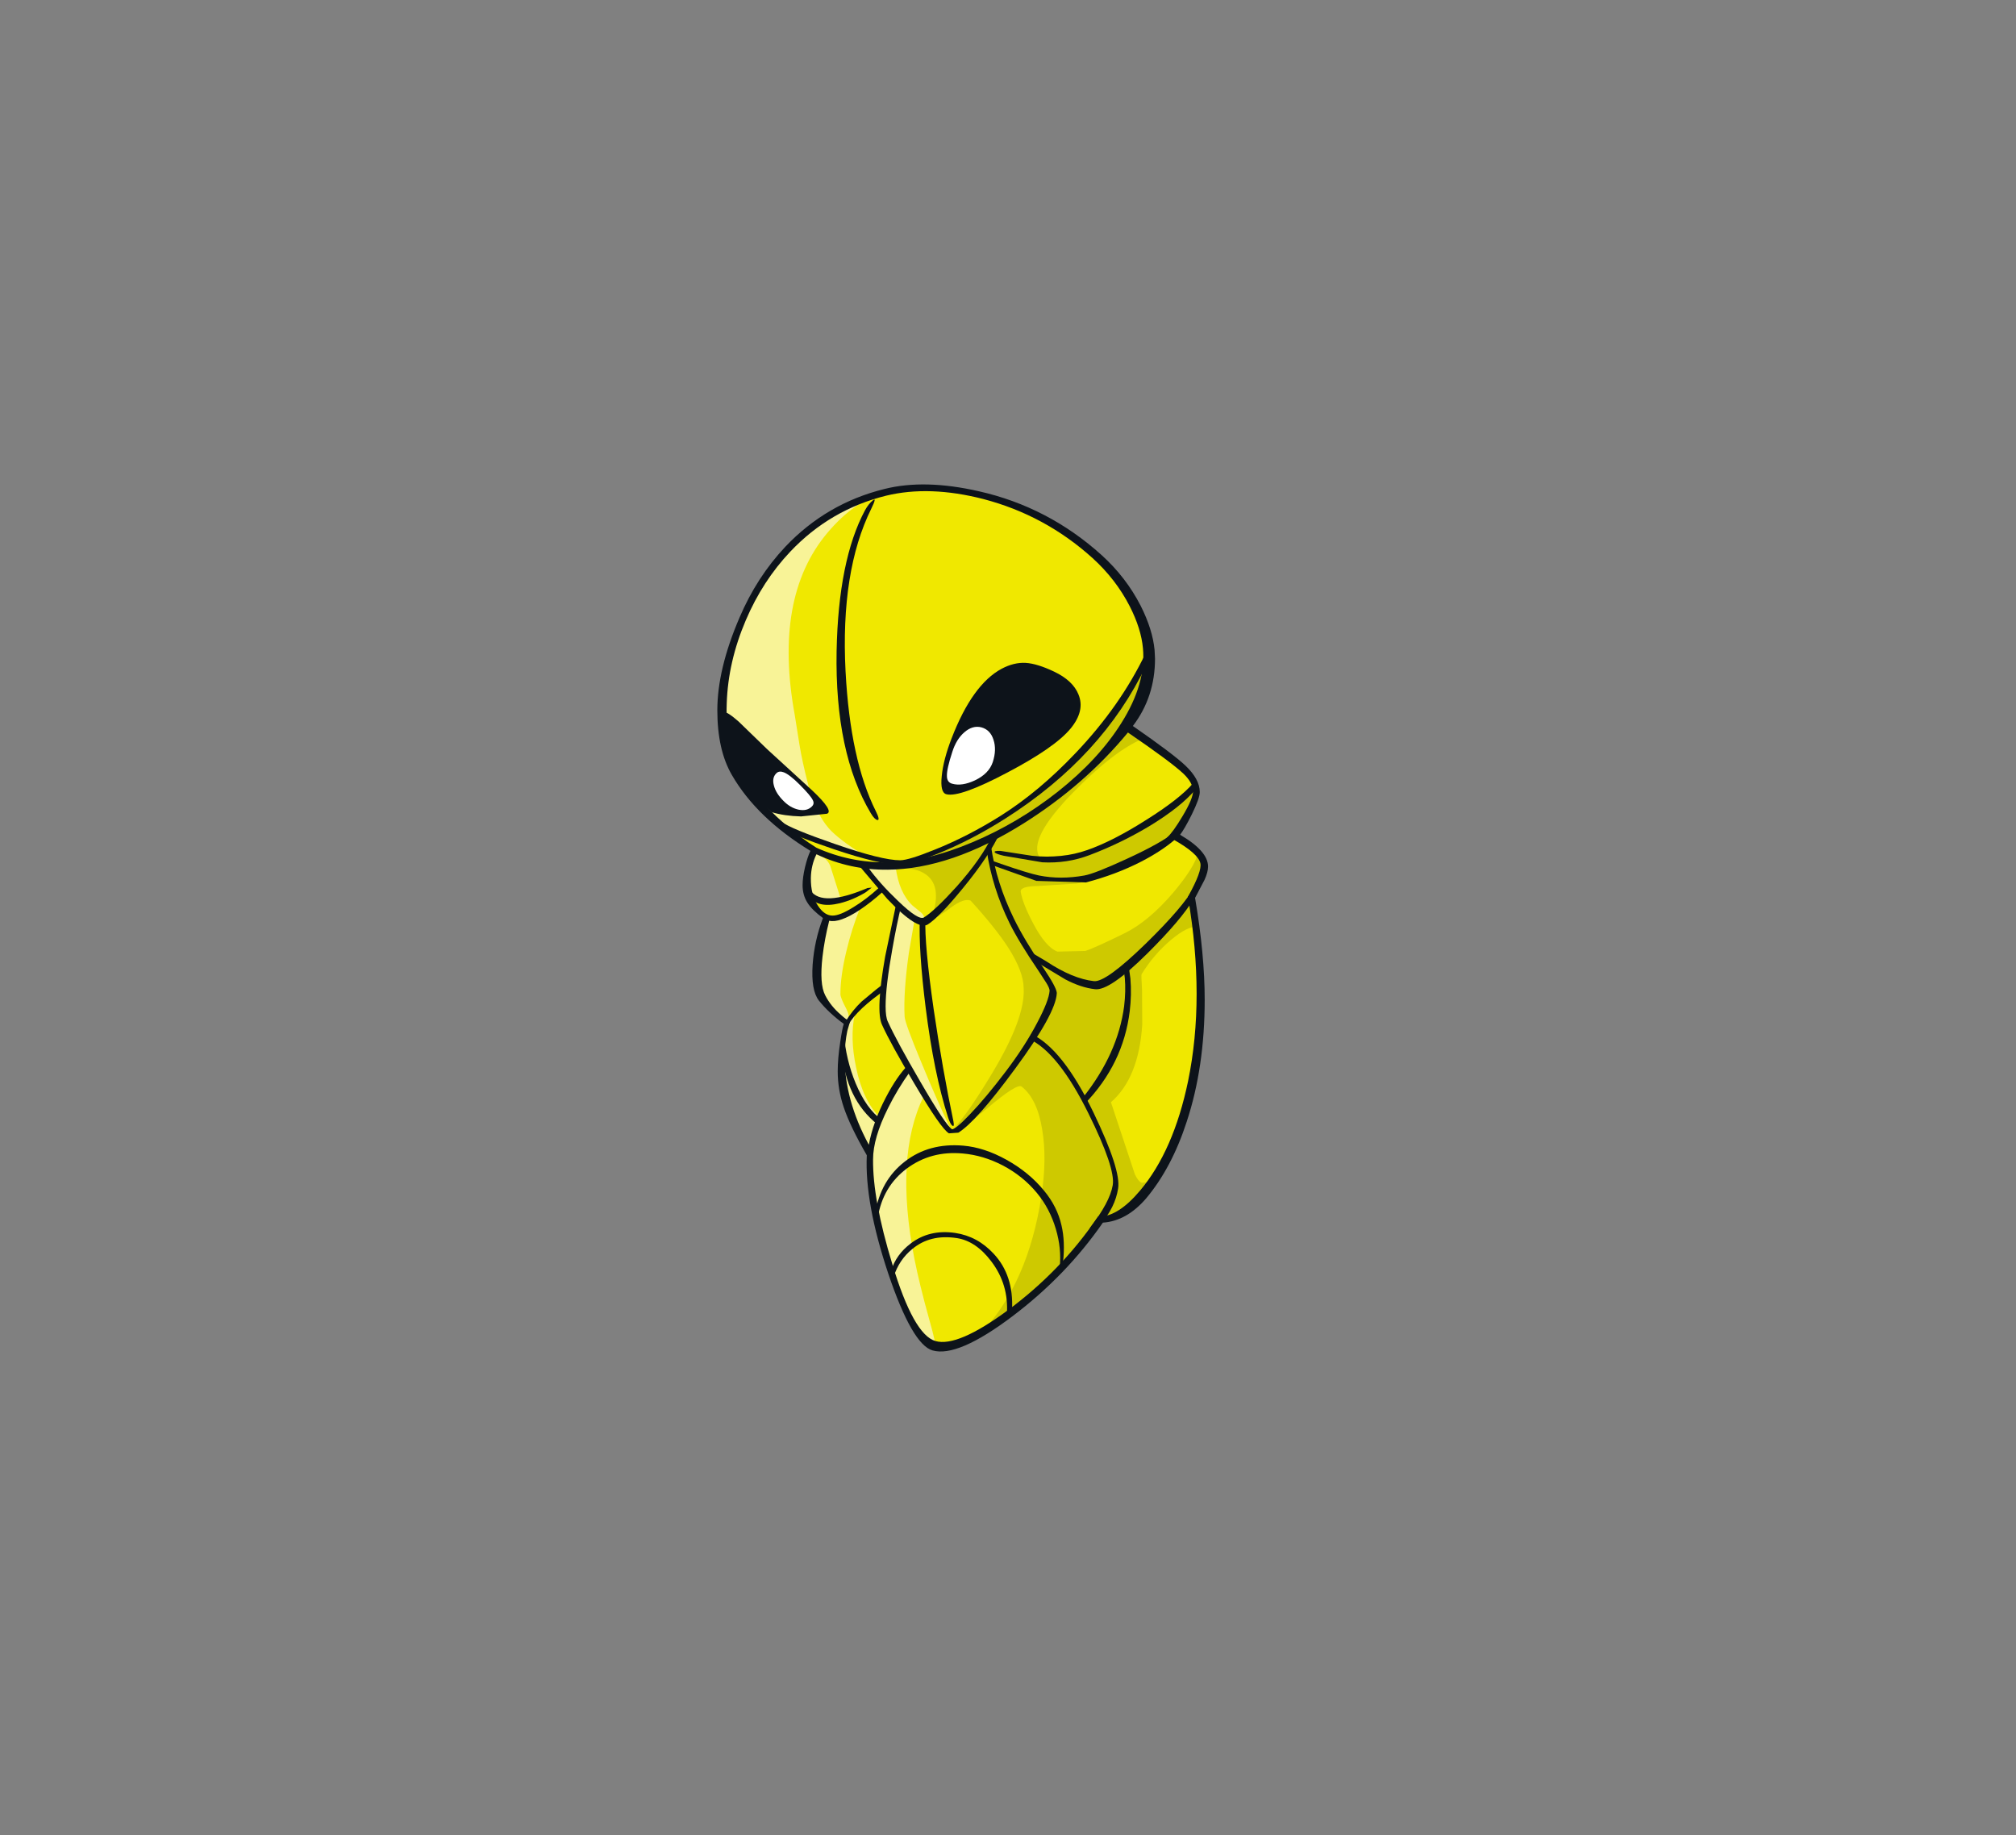 <?xml version="1.0" encoding="utf-8"?>
<!-- Generator: Adobe Illustrator 16.0.0, SVG Export Plug-In . SVG Version: 6.00 Build 0)  -->
<!DOCTYPE svg PUBLIC "-//W3C//DTD SVG 1.1//EN" "http://www.w3.org/Graphics/SVG/1.1/DTD/svg11.dtd">
<svg version="1.1" id="Layer_1" xmlns="http://www.w3.org/2000/svg" xmlns:xlink="http://www.w3.org/1999/xlink" x="0px" y="0px"
	 width="456px" height="415px" viewBox="0 0 456 415" enable-background="new 0 0 456 415" xml:space="preserve">
<rect x="0" y="0" width="456" height="415" fill="#808080" stroke="none"/>
<g>
	<path fill="#F0E800" d="M247.588,125.608c3.711,3.374,6.647,7.204,8.806,11.489c1.687,3.408,2.649,6.546,2.885,9.414
		c0.271,2.801-0.067,5.753-1.012,8.857c-0.642,2.125-1.84,5.027-3.594,8.705c6.58,4.488,10.207,7.001,10.883,7.542
		c2.698,2.092,4.268,3.981,4.706,5.668c0.303,1.249,0.034,2.918-0.81,5.011l-3.29,7.085c3.745,2.126,5.787,4.016,6.125,5.669
		c0.27,1.417-0.659,4.049-2.784,7.896c3.51,20.684,2.312,38.583-3.593,53.7c-2.329,5.972-5.146,10.73-8.453,14.272
		c-3.07,3.307-5.973,4.96-8.706,4.96c-5.398,7.963-12.113,14.914-20.144,20.853c-7.861,5.871-13.598,8.284-17.208,7.237
		c-3.374-0.944-6.766-6.866-10.173-17.766c-3.273-10.392-4.724-18.777-4.353-25.154c-4.353-7.456-6.512-14.644-6.479-21.561
		c0-2.159,0.236-4.167,0.708-6.022l0.658-2.127l-2.631-2.327c-0.81-0.743-1.839-1.891-3.087-3.441
		c-0.743-0.912-1.046-3.492-0.912-7.744c0.169-4.454,0.81-7.963,1.924-10.527c-2.767-1.856-4.269-4.387-4.505-7.592
		c-0.202-2.632,0.405-5.163,1.822-7.592c-1.856-1.012-3.981-2.497-6.377-4.454c-4.825-3.88-8.57-8.148-11.236-12.805
		c-2.328-4.016-3.391-9.195-3.188-15.538c0.203-6.445,1.653-12.856,4.353-19.233c2.969-6.951,7.018-12.855,12.147-17.714
		c5.77-5.466,12.484-9.144,20.144-11.033c6.377-1.586,13.564-1.417,21.562,0.506C231.458,114.169,240.064,118.758,247.588,125.608"
		/>
	<path fill="#F8F397" d="M163.571,159.316c0.203-6.445,1.653-12.856,4.353-19.233c2.969-6.951,7.018-12.855,12.147-17.714
		c5.77-5.466,12.484-9.144,20.144-11.033c-4.656,1.282-9.026,4.353-13.109,9.211c-8.131,9.718-10.578,23.434-7.338,41.148
		l1.062,6.681c0.405,2.531,1.08,5.618,2.024,9.263c1.08,4.15,2.615,7.372,4.606,9.667c1.451,1.653,4.116,3.695,7.997,6.125
		c-1.754-0.135-4.791-1.046-9.11-2.733c-4.555-1.924-7.491-3.104-8.807-3.543c-2.193-1.586-3.964-3.121-5.314-4.606
		c-1.788-1.923-3.61-4.487-5.466-7.693C164.431,170.838,163.368,165.659,163.571,159.316"/>
	<path fill="#F8F397" d="M190.092,203.045c-0.337,0.877-1.13,1.282-2.379,1.215l-4.201-0.86c-0.81-1.62-1.13-3.425-0.962-5.416
		c0.135-1.755,0.591-3.442,1.367-5.062c2.024,0.473,3.324,1.451,3.897,2.936L190.092,203.045"/>
	<path fill="#F8F397" d="M195.102,195.605l2.784,0.253l4.707,0.253c0.506,3.846,1.772,6.731,3.796,8.654l1.923,1.569
		c0.54,0.472,0.776,0.945,0.708,1.417c-0.101,1.045-1.637,0.371-4.606-2.025C201.176,203.096,198.072,199.722,195.102,195.605"/>
	<path fill="#F8F397" d="M186.953,207.448l3.948-0.456c0.979-0.337,2.21-0.944,3.695-1.822c-1.315,3.272-2.378,6.631-3.188,10.072
		c-0.877,3.678-1.316,6.867-1.316,9.565c0,0.54,0.438,1.637,1.316,3.29c0.675,1.315,0.759,2.346,0.253,3.087l-2.582-2.227
		l-3.036-3.391c-0.675-0.811-0.928-3.324-0.759-7.541C185.486,213.707,186.043,210.182,186.953,207.448"/>
	<path fill="#F8F397" d="M203.352,205.424c1.181,1.214,2.379,1.906,3.594,2.075l-1.366,7.946
		c-0.844,6.006-1.165,10.831-0.962,14.475c0.067,1.014,1.333,4.472,3.796,10.376c2.16,5.265,4.336,10.225,6.529,14.881
		c-4.286-3.914-9.448-12.603-15.488-26.066c-0.405-0.911-0.101-4.369,0.911-10.375C201.344,212.729,202.34,208.292,203.352,205.424"
		/>
	<path fill="#F8F397" d="M205.275,241.865c0.304,0.574,1.063,1.688,2.278,3.341c0.877,1.215,1.316,2.159,1.316,2.834
		c-4.353,8.975-5.044,21.123-2.075,36.44c0.776,3.948,1.923,8.639,3.441,14.07c1.046,3.712,1.434,5.517,1.165,5.416
		c-3.374-0.944-6.766-6.866-10.173-17.766c-3.273-10.392-4.724-18.777-4.353-25.154c-4.353-7.456-6.512-14.644-6.479-21.561
		c0-2.159,0.236-4.167,0.708-6.022l0.658-2.127l-0.05-0.101l1.62-1.872c-0.743,3.543-0.641,7.541,0.303,11.995
		c1.013,4.994,2.818,8.79,5.416,11.388c0.304-1.182,1.165-2.986,2.582-5.416C202.981,245.004,204.196,243.181,205.275,241.865"/>
	<path fill="#CEC900" d="M253.965,157.898c1.721-3.171,3.087-5.298,4.1-6.377c0.844-0.911,1.198-0.877,1.062,0.102
		c-0.271,1.923-0.827,3.981-1.67,6.175l-2.784,6.276l3.897,2.936c-4.487,1.89-9.818,6.006-15.994,12.35
		c-6.714,6.917-9.193,11.742-7.439,14.475l10.021-0.708l6.226-2.479c2.632-1.114,5.617-2.784,8.958-5.011
		c4.016-2.632,7.12-5.18,9.312-7.642c0.574,1.585,0.455,3.323-0.354,5.213l-2.986,5.82c-2.124,1.822-5.736,3.948-10.831,6.377
		c-5.128,2.396-9.126,3.864-11.995,4.404l-8.806,0.556c-2.7,0.034-3.965,0.49-3.796,1.367c0.303,1.754,1.23,4.099,2.783,7.034
		c1.89,3.611,3.729,5.754,5.517,6.429l6.327-0.151c1.45-0.474,4.47-1.84,9.059-4.101c3.544-1.788,7.137-4.808,10.781-9.059
		c3.272-3.88,5.163-6.917,5.669-9.11c1.113,1.181,1.518,2.53,1.215,4.049c-0.236,1.181-1.147,3.223-2.733,6.125l1.315,6.681
		c-1.417-0.202-3.407,0.775-5.972,2.935c-2.598,2.194-4.808,4.775-6.631,7.744c-0.067,0.067-0.033,1.249,0.103,3.543l0.049,7.795
		c-0.506,8.064-2.867,13.936-7.084,17.613l5.415,16.297c0.505,1.08,1.028,1.721,1.568,1.924l2.127-0.253
		c-1.925,2.766-3.915,4.926-5.974,6.479c-2.024,1.45-3.913,2.176-5.669,2.176c-2.497,3.678-5.634,7.439-9.414,11.287
		c-5.195,5.297-10.932,9.987-17.208,14.07c6.951-7.491,11.422-17.698,13.412-30.621c0.877-5.702,0.944-10.747,0.203-15.133
		c-0.742-4.657-2.294-7.912-4.656-9.769c-0.675-0.54-3.273,1.097-7.795,4.909c-4.622,3.847-7.322,5.584-8.098,5.214
		c2.328-2.396,5.364-6.715,9.11-12.958c5.095-8.436,7.507-14.896,7.237-19.384c0-2.497-1.164-5.567-3.492-9.213
		c-1.923-2.968-4.758-6.511-8.503-10.628c-1.012-0.405-2.497,0.119-4.454,1.569c-2.092,1.619-3.543,2.396-4.353,2.328
		c1.72-4.994,1.147-8.351-1.721-10.072c-0.877-0.54-1.94-0.877-3.188-1.012l-1.62-0.051l0.051-0.607
		c0.068-0.439,0.219-0.692,0.456-0.759c8.435-2.666,15.605-5.956,21.51-9.87c3.645-2.396,9.178-6.9,16.602-13.514
		C247.385,167.582,251.097,162.993,253.965,157.898"/>
	<path fill="#0D131A" d="M189.231,147.27c0.27-13.767,2.413-24.396,6.428-31.886c0.54-0.979,1.13-1.721,1.771-2.227
		c0.641-0.54,0.523,0.084-0.354,1.873c-4.657,9.414-6.597,21.679-5.82,36.795c0.708,13.361,2.986,23.889,6.833,31.583
		c0.708,1.417,0.827,2.092,0.354,2.024c-0.439-0.101-0.928-0.607-1.468-1.518C191.542,174.803,188.961,162.588,189.231,147.27"/>
	<path fill="#0D131A" d="M190.344,237.36l0.506-3.694c0.337,4.016,1.231,7.777,2.683,11.286c1.62,3.881,3.576,6.632,5.871,8.25
		c-0.438,0.844-0.725,1.215-0.86,1.114C193.719,250.537,190.986,244.885,190.344,237.36"/>
	<path fill="#0D131A" d="M254.066,218.634l1.215-0.304l0.405,2.937c0.203,2.429,0.151,4.892-0.151,7.389
		c-0.979,7.996-4.387,14.998-10.225,21.004l-0.354-1.468c5.265-6.613,8.369-13.496,9.313-20.65c0.27-2.26,0.321-4.402,0.151-6.427
		L254.066,218.634"/>
	<path fill="#0D131A" d="M232.758,234.931l0.506-1.112c4.725,2.192,9.414,8.114,14.071,17.766c4.184,8.704,6.039,14.44,5.566,17.207
		c-0.438,2.802-1.754,5.483-3.947,8.048l-2.479,0.91c3.036-3.913,4.774-7.152,5.212-9.717c0.439-2.564-1.399-7.998-5.517-16.298
		C241.649,242.59,237.179,236.989,232.758,234.931"/>
	<path fill="#0D131A" d="M198.189,223.745l1.316-1.012l0.81,0.962l-1.366,1.062c-4.083,3.003-6.563,5.602-7.44,7.795
		c-0.877,2.227-0.962,1.703-0.253-1.569c1.08-1.722,2.294-3.223,3.644-4.505L198.189,223.745"/>
	<path fill="#0D131A" d="M270.161,200.515l1.112-0.506c0.474,0.068,0.067,1.13-1.214,3.189c-1.923,3.205-5.415,7.321-10.477,12.349
		c-5.736,5.703-9.701,8.419-11.894,8.149c-2.127-0.237-4.37-0.979-6.732-2.227l-4.961-2.986l-1.872-1.114l-0.91-2.024l3.491,2.075
		c3.915,2.598,7.491,4.083,10.73,4.454c1.788,0.203,5.686-2.614,11.691-8.452C264.864,207.819,268.541,203.518,270.161,200.515"/>
	<path fill="#0D131A" d="M245.26,197.984c1.552-0.27,4.74-1.518,9.565-3.745c5.365-2.463,9.077-4.555,11.134-6.276
		c0.271-0.236,0.422-0.068,0.456,0.506c0.034,0.54-0.236,1.046-0.81,1.518c-1.99,1.687-4.487,3.307-7.49,4.859
		c-3.812,1.957-7.98,3.526-12.501,4.707l-11.186-0.354l-9.819-3.492l-0.506-1.165l2.327,0.81c4.083,1.417,6.952,2.294,8.605,2.632
		C238.275,198.625,241.683,198.625,245.26,197.984"/>
	<path fill="#0D131A" d="M183.309,201.375c1.788,2.53,6.09,2.345,12.906-0.557l0.961-0.101l-1.366,1.063
		c-1.89,1.147-3.847,1.974-5.871,2.48c-3.341,0.81-5.669,0.27-6.984-1.62L183.309,201.375"/>
	<path fill="#0D131A" d="M245.969,192.214c3.846-1.35,8.267-3.61,13.26-6.782c5.062-3.171,8.621-5.955,10.679-8.351l0.354,1.62
		c-2.125,2.497-5.432,5.129-9.92,7.896c-4.453,2.699-9.093,4.96-13.918,6.782c-3.374,1.282-6.935,1.822-10.68,1.619l-8.655-1.468
		c-1.181-0.27-1.872-0.523-2.075-0.759c-0.203-0.271,0.219-0.388,1.266-0.354l7.187,1.113
		C237.989,194.002,242.155,193.564,245.969,192.214"/>
	<path fill="#0D131A" d="M223.193,192.366l0.961-1.013c0.811,5.534,2.548,11.017,5.214,16.449c1.553,3.171,3.762,6.866,6.629,11.084
		c1.959,2.902,2.971,4.774,3.038,5.618v0.102c-0.135,3.037-3.273,8.723-9.414,17.057c-5.871,7.996-10.156,12.821-12.855,14.475
		l-2.126,0.152c-1.181-0.675-3.796-4.438-7.845-11.286c-3.577-6.007-6.006-10.428-7.288-13.261
		c-0.979-2.06-0.743-7.205,0.708-15.437l2.48-11.844l1.165,0.303c-0.675,2.734-1.35,6.023-2.025,9.869
		c-1.012,5.636-1.519,9.938-1.519,12.906c0,1.653,0.168,2.818,0.506,3.493c1.35,2.969,3.796,7.49,7.339,13.563
		c3.813,6.58,6.208,10.174,7.187,10.781c0.574-0.033,1.923-1.164,4.048-3.392c2.396-2.497,5.079-5.702,8.048-9.616
		c2.902-3.812,5.298-7.524,7.187-11.135c1.755-3.307,2.684-5.719,2.784-7.237c-0.033-0.405-0.27-0.963-0.709-1.67l-1.771-2.734
		c-3.003-4.419-5.197-8.03-6.58-10.831C225.757,203.5,224.036,198.035,223.193,192.366"/>
	<path fill="#0D131A" d="M200.67,203.248l-6.479-7.643l2.176,0.557c1.755,2.43,3.999,4.943,6.731,7.542
		c3.138,3.037,5.112,4.285,5.922,3.745c1.653-1.046,4.1-3.357,7.339-6.934c3.812-4.286,6.479-8.082,7.996-11.388l1.873-0.911
		c-1.586,3.509-4.386,7.71-8.401,12.602c-3.645,4.454-6.31,7.204-7.997,8.25C208.312,210.014,205.259,208.073,200.67,203.248"/>
	<path fill="#0D131A" d="M208.059,207.651l1.265,0.051c-0.169,3.846,0.456,10.713,1.873,20.6c1.316,8.941,2.8,17.359,4.454,25.255
		c0.169,0.877,0.102,1.215-0.202,1.013c-0.337-0.203-0.675-0.844-1.012-1.924c-2.126-6.579-3.813-14.847-5.062-24.8
		C208.295,219.207,207.857,212.476,208.059,207.651"/>
	<path fill="#0D131A" d="M198.544,275.37l-0.607-0.91c0.81-5.028,3.054-8.958,6.731-11.793c3.645-2.834,8.048-4.032,13.21-3.593
		c3.171,0.27,6.428,1.333,9.769,3.188c3.408,1.89,6.241,4.218,8.503,6.985c1.989,2.395,3.307,5.011,3.948,7.844
		c0.573,2.43,0.69,5.214,0.354,8.353l-0.761,1.164c0.304-2.801,0.018-5.686-0.859-8.655c-0.912-3.104-2.347-5.837-4.303-8.199
		c-2.126-2.564-4.707-4.64-7.744-6.226c-2.935-1.519-5.938-2.413-9.01-2.683c-4.791-0.438-9.008,0.691-12.652,3.392
		C201.479,266.969,199.286,270.681,198.544,275.37"/>
	<path fill="#0D131A" d="M202.137,288.732c-0.101,0.338-0.236,0.253-0.405-0.253c-0.168-0.473-0.219-0.86-0.151-1.163
		c0.742-2.396,2.193-4.422,4.352-6.075c2.835-2.191,6.209-3.002,10.123-2.429c3.373,0.506,6.276,2.075,8.706,4.707
		c3.036,3.239,4.419,7.474,4.15,12.704l-1.165,0.961c0.304-4.453-0.861-8.418-3.492-11.894c-2.329-3.104-4.942-4.875-7.845-5.315
		c-4.015-0.606-7.373,0.221-10.072,2.481C204.347,284.077,202.947,286.168,202.137,288.732"/>
	<path fill="#0D131A" d="M269.858,178.853c-0.034-1.249-0.776-2.565-2.227-3.948c-1.924-1.788-6.091-4.876-12.503-9.262
		c-6.512,7.896-14.373,14.745-23.585,20.549c-10.966,6.883-21.207,10.376-30.722,10.477c-5.703,0.067-11.084-1.097-16.146-3.492
		c-0.81,1.653-1.232,3.441-1.266,5.365c-0.034,2.497,0.489,4.572,1.569,6.225c1.012,1.553,2.143,2.312,3.391,2.278
		c1.08,0,2.649-0.641,4.707-1.923c1.89-1.147,3.796-2.598,5.719-4.353l0.86,0.911c-1.754,1.585-3.492,2.953-5.213,4.1
		c-3.037,1.991-5.331,2.801-6.883,2.43c-0.708,2.801-1.215,5.517-1.518,8.147c-0.472,4.117-0.271,7.02,0.607,8.707
		c0.843,1.653,2.042,3.137,3.593,4.453c0.743,0.675,1.417,1.181,2.024,1.519l-0.607,2.075c-0.371,1.788-0.574,3.712-0.607,5.77
		c-0.033,6.513,1.788,13.176,5.466,19.992c0.641-3.442,1.923-7.001,3.847-10.68c1.687-3.239,3.408-5.736,5.163-7.49l0.253,0.658
		c0.169,0.473,0.203,0.775,0.101,0.911c-1.923,2.666-3.593,5.432-5.011,8.3c-2.261,4.521-3.391,8.385-3.391,11.591
		c-0.068,6.073,1.383,13.97,4.353,23.687c3.206,10.662,6.461,16.466,9.768,17.41c3.341,0.945,8.823-1.399,16.449-7.034
		c7.93-5.872,14.627-12.806,20.094-20.802l0.202-0.304h0.404c2.835-0.067,5.872-2.024,9.11-5.871
		c5.062-6.007,8.689-14.273,10.882-24.801c2.564-12.484,2.564-26.285,0-41.401l-0.051-0.253l0.151-0.253
		c2.026-3.678,2.919-6.107,2.684-7.288c-0.303-1.485-2.345-3.29-6.124-5.416l-1.214,0.202c-0.676,0.067-0.728-0.168-0.153-0.708
		c0.844-0.742,1.991-2.328,3.441-4.758C269.098,181.872,269.891,179.966,269.858,178.853 M258.521,146.561
		c-0.271-2.936-1.266-6.09-2.986-9.464c-2.093-4.083-4.91-7.727-8.453-10.933c-7.153-6.445-15.369-10.881-24.648-13.311
		c-8.131-2.092-15.471-2.345-22.016-0.759c-8.436,2.092-15.656,6.31-21.663,12.653c-4.184,4.42-7.542,9.6-10.072,15.538
		c-2.666,6.242-4.099,12.501-4.302,18.778c-0.236,6.31,0.793,11.455,3.087,15.437c2.329,4.083,5.601,7.963,9.819,11.641
		c2.531,2.227,4.994,4.083,7.39,5.567c5.129,2.294,10.511,3.391,16.146,3.29c5.77-0.067,12.164-1.585,19.182-4.555
		c6.815-2.868,13.228-6.664,19.233-11.388c6.209-4.926,11.017-10.123,14.425-15.589
		C257.406,157.527,259.027,151.893,258.521,146.561 M249.208,125.557c3.677,3.34,6.612,7.154,8.805,11.438
		c1.789,3.543,2.836,6.867,3.139,9.971l0.102,1.974c0,5.77-1.67,10.848-5.01,15.234c6.039,4.184,10.003,7.17,11.894,8.958
		c2.159,2.059,3.238,4.049,3.238,5.973c0,0.944-0.607,2.648-1.822,5.111c-1.079,2.16-1.956,3.678-2.631,4.555
		c4.217,2.463,6.326,4.859,6.326,7.188c0,0.843-0.27,1.856-0.81,3.037l-2.126,4.049c1.45,8.537,2.177,16.214,2.177,23.029
		c0,10.155-1.351,19.333-4.049,27.533c-2.262,6.984-5.331,12.788-9.212,17.411c-2.937,3.407-6.191,5.229-9.769,5.466
		c-5.533,7.996-12.366,15.065-20.499,21.207c-8.231,6.208-14.238,8.772-18.017,7.693c-3.07-0.877-6.411-6.664-10.021-17.36
		c-3.577-10.696-5.196-19.621-4.859-26.774c-2.497-4.319-4.234-7.93-5.213-10.831c-0.911-2.699-1.367-5.415-1.367-8.148
		c0-1.924,0.186-4.101,0.557-6.529c0.304-2.093,0.574-3.492,0.81-4.201c-2.294-1.687-4.167-3.441-5.618-5.264
		c-1.215-1.552-1.687-4.285-1.417-8.199c0.27-3.61,1.046-7.104,2.328-10.477c-1.654-1.214-2.817-2.362-3.493-3.442
		c-0.742-1.147-1.113-2.479-1.113-3.998c0-1.147,0.186-2.514,0.557-4.099c0.371-1.519,0.776-2.734,1.214-3.645
		c-8.098-4.96-14.02-10.679-17.765-17.158c-2.193-3.779-3.29-8.655-3.29-14.627c0-6.208,1.67-13.193,5.011-20.954
		c2.598-6.107,6.057-11.455,10.375-16.044c6.208-6.546,13.683-10.898,22.422-13.059c6.04-1.518,13.142-1.349,21.307,0.507
		C231.865,113.443,241.143,118.269,249.208,125.557"/>
	<path fill="#0D131A" d="M259.076,147.827l0.254,2.479c-6.613,13.868-17.243,25.458-31.887,34.771
		c-5.096,3.239-10.19,5.888-15.285,7.946c-4.184,1.687-7.052,2.53-8.604,2.53c-3.003,0-7.963-1.164-14.88-3.492
		c-6.31-2.125-10.19-3.711-11.641-4.758l-0.202-1.417c1.451,1.046,5.45,2.699,11.995,4.959c7.086,2.463,12.012,3.695,14.779,3.695
		c1.282,0,3.915-0.81,7.896-2.43c4.96-1.99,9.887-4.521,14.779-7.591c5.837-3.678,11.506-8.418,17.006-14.222
		C250,163.247,255.264,155.756,259.076,147.827"/>
	<path fill="#0D131A" d="M187.055,184.015l-5.872,0.607c-2.53-0.067-4.74-0.388-6.63-0.961c-4.96-4.117-8.284-9.144-9.971-15.083
		c-0.506-1.856-0.827-3.677-0.962-5.466l-0.05-2.177c0.641,0,1.805,0.743,3.492,2.227l6.479,6.276l10.122,9.262
		C187.004,181.838,188.135,183.61,187.055,184.015"/>
	<path fill="#0D131A" d="M226.583,151.218c1.855-0.979,3.661-1.417,5.416-1.316c1.721,0.101,3.863,0.759,6.427,1.974
		c2.835,1.35,4.674,3.071,5.517,5.163c1.013,2.463,0.422,5.027-1.77,7.693c-2.362,2.868-7.137,6.191-14.324,9.971
		c-7.153,3.779-11.743,5.416-13.767,4.909c-0.979-0.236-1.333-1.619-1.063-4.15c0.236-2.429,0.978-5.264,2.227-8.502
		C218.384,158.826,222.164,153.58,226.583,151.218"/>
	<path fill="#FFFFFF" d="M224.559,172.323c-0.573,1.754-1.924,3.138-4.049,4.15c-1.958,0.912-3.661,1.165-5.112,0.759
		c-0.81-0.202-1.215-0.793-1.215-1.771c-0.033-1.046,0.372-2.851,1.215-5.416c0.607-1.923,1.519-3.408,2.732-4.454
		c1.25-1.08,2.531-1.451,3.848-1.113c1.35,0.371,2.261,1.299,2.732,2.783C225.217,168.78,225.165,170.467,224.559,172.323"/>
	<path fill="#FFFFFF" d="M180.88,177.435c1.687,1.687,2.683,2.868,2.986,3.543c0.27,0.54,0.186,1.012-0.253,1.417
		c-0.708,0.708-1.687,0.945-2.936,0.708c-1.282-0.27-2.446-0.944-3.492-2.024c-1.113-1.114-1.822-2.244-2.126-3.392
		c-0.337-1.215-0.152-2.159,0.557-2.834c0.405-0.405,0.961-0.473,1.67-0.203C178.164,174.989,179.362,175.917,180.88,177.435"/>
</g>
</svg>
